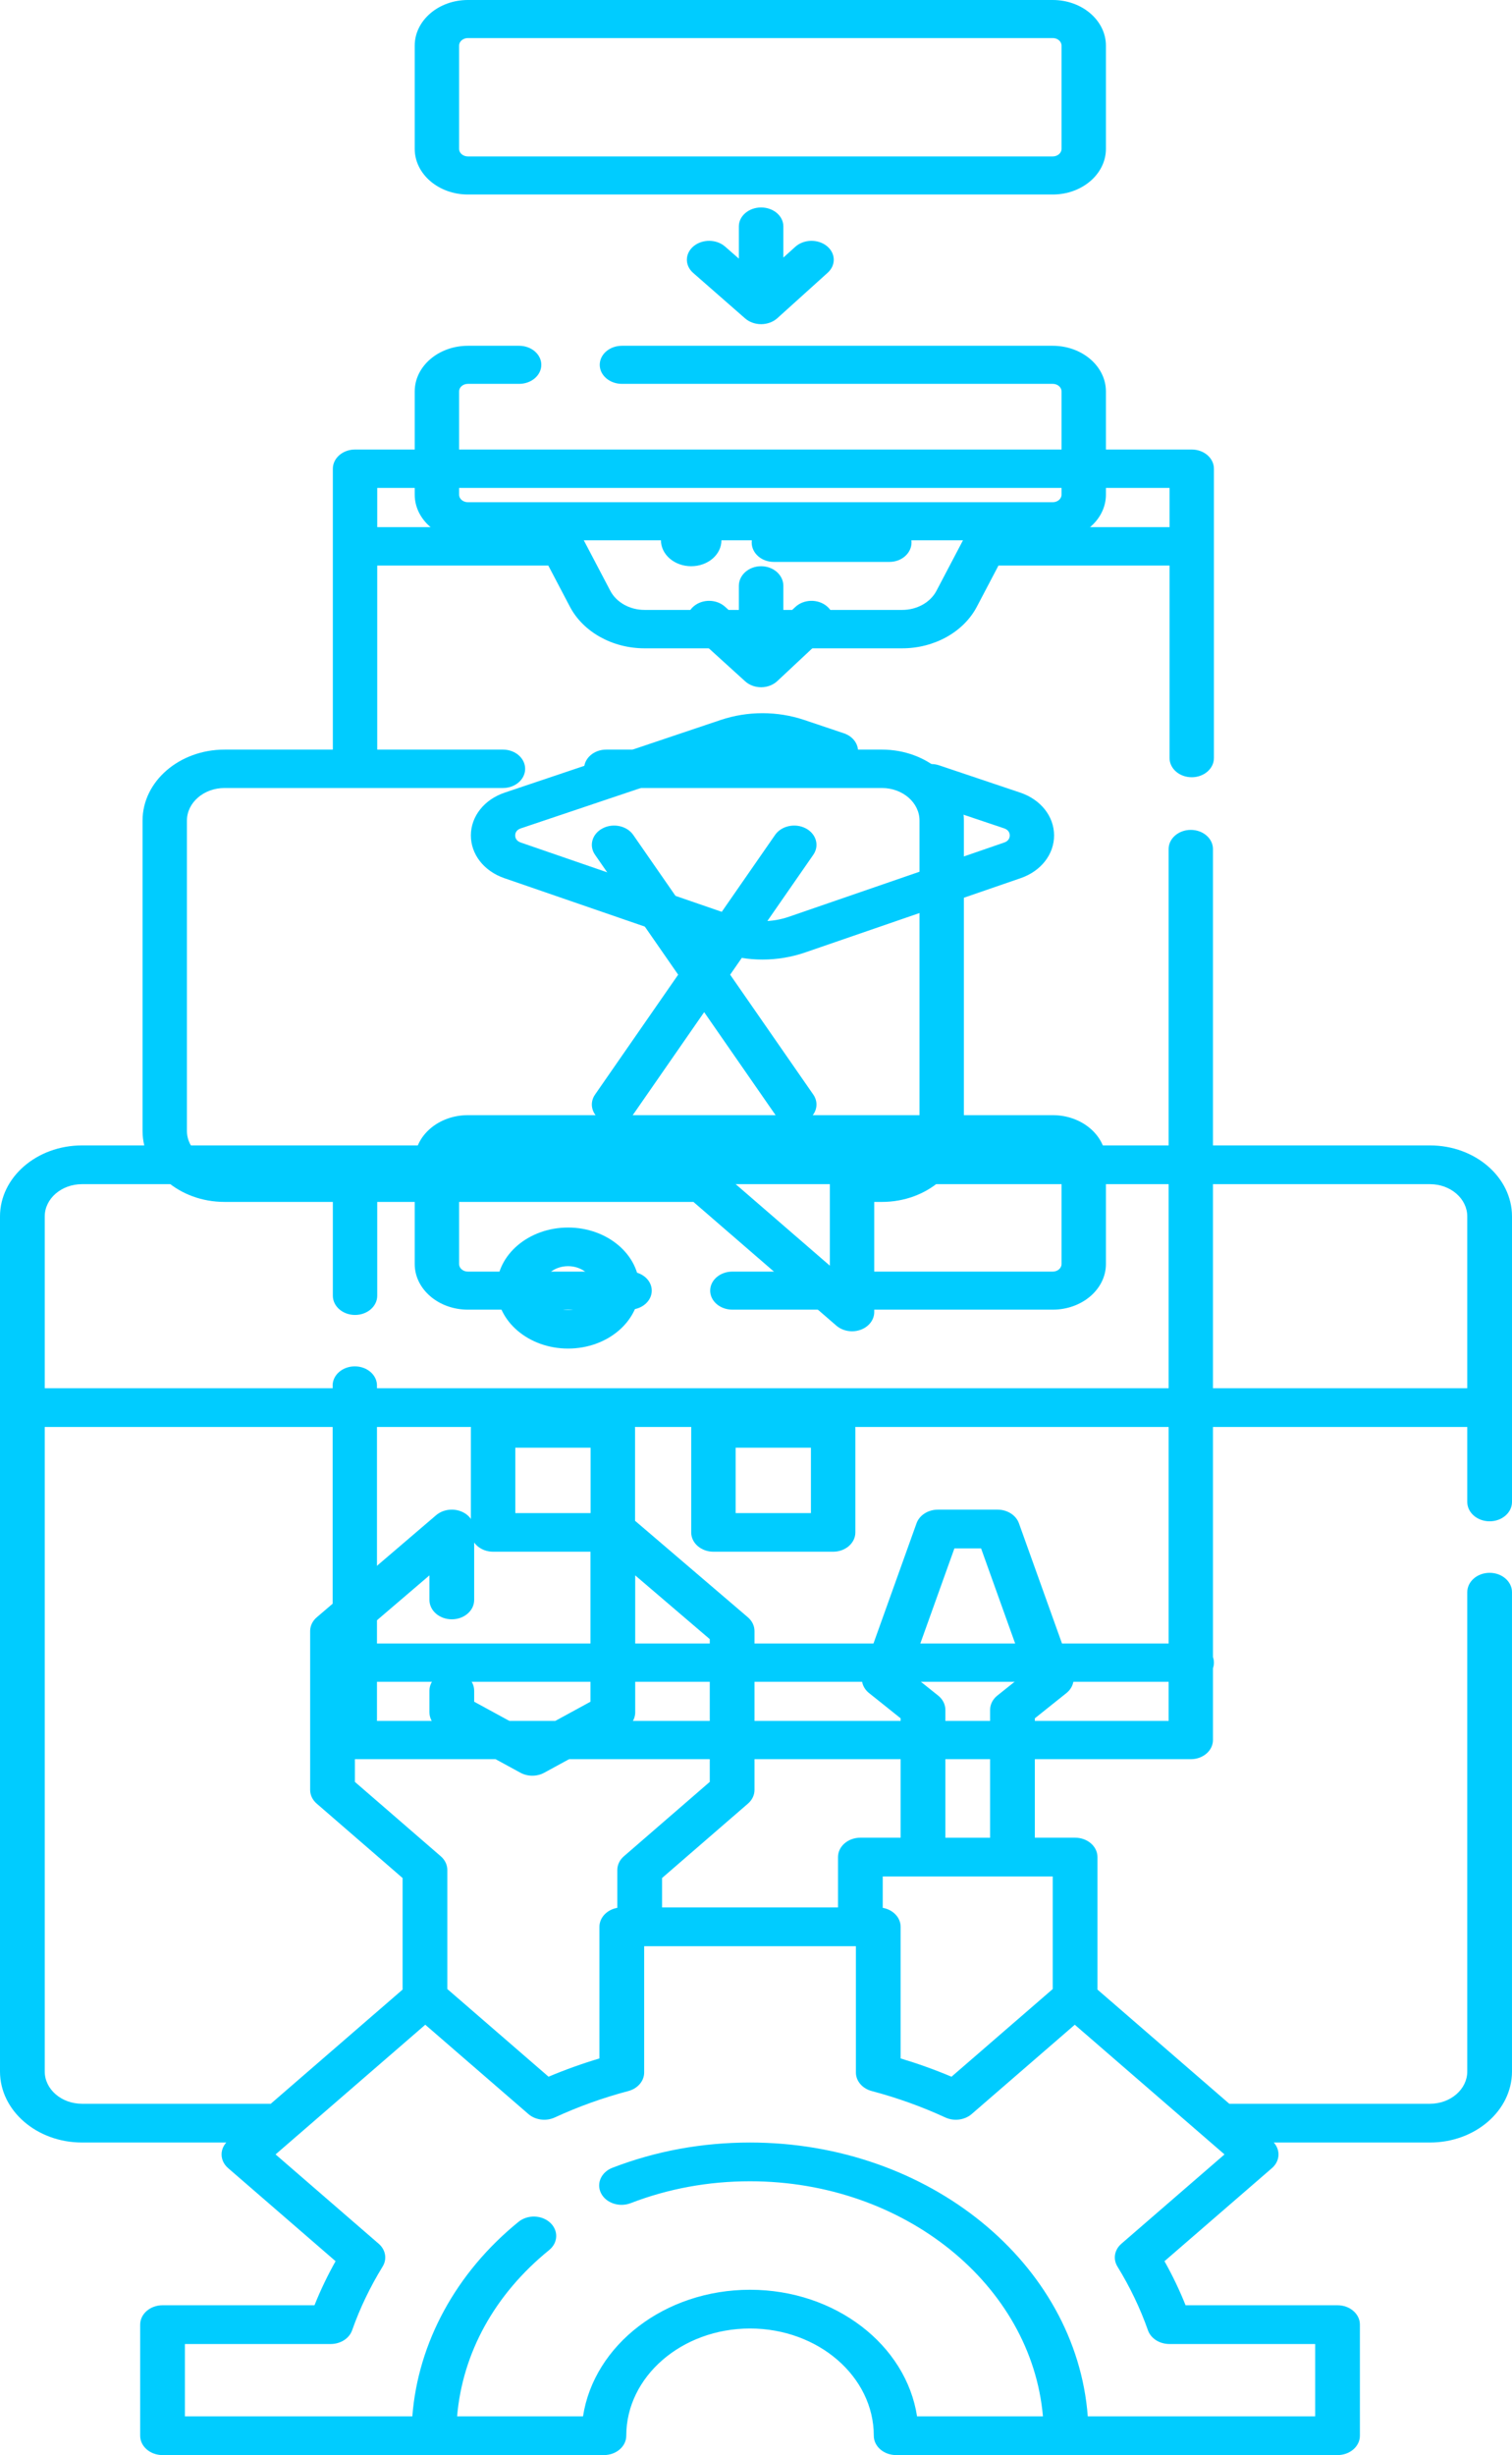 <svg width="350" height="568" viewBox="0 0 350 568" fill="none" xmlns="http://www.w3.org/2000/svg">
<path d="M131.5 284C122.401 284 115 290.282 115 298.001C115 305.721 122.401 312 131.5 312C140.599 312 148 305.721 148 298.001C148 290.282 140.599 284 131.5 284V284ZM131.5 303.064C128.208 303.064 125.533 300.792 125.533 297.999C125.533 295.208 128.208 292.936 131.5 292.936C134.792 292.936 137.47 295.208 137.47 297.999C137.47 300.792 134.789 303.064 131.5 303.064Z" fill="#00ccff"/>
<path d="M331.017 265H18.983C8.516 265 0 272.372 0 281.434V479.251C0 488.313 8.516 495.685 18.983 495.685H52.383C50.797 497.444 50.936 499.99 52.805 501.608L77.681 523.144C75.817 526.454 74.186 529.864 72.797 533.336H37.622C34.764 533.336 32.447 535.343 32.447 537.818V563.518C32.447 565.993 34.764 568 37.622 568H139.792C142.652 568 144.97 565.993 144.97 563.518C144.97 549.842 157.822 538.715 173.619 538.715C189.414 538.715 202.266 549.842 202.266 563.518C202.266 565.993 204.584 568 207.444 568H309.615C312.474 568 314.792 565.993 314.792 563.518V537.818C314.792 535.343 312.474 533.336 309.615 533.336H274.439C273.05 529.864 271.419 526.454 269.555 523.144L294.434 501.608C296.301 499.99 296.439 497.444 294.853 495.685H331.014C341.482 495.685 349.997 488.313 349.997 479.251V368.366C349.997 365.89 347.68 363.883 344.822 363.883C341.962 363.883 339.645 365.89 339.645 368.366V479.251C339.645 483.371 335.773 486.72 331.014 486.72H284.559L254.043 460.302V429.647C254.043 427.171 251.723 425.164 248.866 425.164H239.546V397.544L246.852 391.705C248.321 390.53 248.879 388.732 248.286 387.081L235.861 352.419C235.188 350.545 233.183 349.266 230.916 349.266H217.108C214.841 349.266 212.835 350.545 212.162 352.419L199.738 387.081C199.145 388.732 199.703 390.53 201.171 391.705L208.48 397.544V425.164H199.161C196.301 425.164 193.983 427.171 193.983 429.647V441.3H153.253V434.492L173.136 417.279C174.108 416.438 174.653 415.298 174.653 414.11V377.354C174.653 376.156 174.097 375.007 173.112 374.166L145.501 350.559C144.014 349.287 141.792 348.915 139.867 349.611C137.939 350.309 136.684 351.939 136.684 353.746V393.704L123.223 401.042L109.762 393.704V391.15C109.762 388.674 107.444 386.667 104.585 386.667C101.725 386.667 99.407 388.674 99.407 391.15V396.178C99.407 397.72 100.32 399.151 101.826 399.971L120.465 410.131C122.15 411.051 124.297 411.051 125.982 410.131L144.62 399.971C146.126 399.151 147.039 397.72 147.039 396.178V364.473L164.297 379.226V412.251L144.415 429.464C143.443 430.306 142.898 431.445 142.898 432.636V441.39C140.535 441.806 138.756 443.614 138.756 445.782V476.234C134.743 477.434 130.807 478.849 126.98 480.46L103.548 460.175V432.636C103.548 431.445 103.004 430.306 102.032 429.464L82.149 412.251V379.226L99.407 364.473V370.157C99.407 372.633 101.725 374.64 104.585 374.64C107.444 374.64 109.762 372.633 109.762 370.157V353.749C109.762 351.939 108.507 350.309 106.579 349.613C104.654 348.915 102.432 349.289 100.945 350.559L73.332 374.166C72.346 375.007 71.793 376.156 71.793 377.354V414.11C71.793 415.298 72.338 416.438 73.31 417.279L93.193 434.492V460.302L62.677 486.72H18.983C14.225 486.72 10.355 483.371 10.355 479.251V330.142H339.645V347.484C339.645 349.958 341.962 351.964 344.822 351.964C347.682 351.964 350 349.958 350 347.484V281.434C350 272.372 341.484 265 331.017 265V265ZM217.169 392.289L210.598 387.037L220.926 358.231H227.103L237.429 387.037L230.857 392.289C229.797 393.138 229.191 394.331 229.191 395.584V425.167H218.838V395.584C218.835 394.331 218.232 393.138 217.169 392.289V392.289ZM243.688 434.129V460.177L220.256 480.463C216.43 478.851 212.494 477.437 208.48 476.234V445.785C208.48 443.616 206.702 441.809 204.338 441.392V434.131H243.688V434.129ZM128.417 489.89C133.851 487.384 139.581 485.326 145.448 483.775C147.624 483.2 149.112 481.459 149.112 479.487V450.265H198.125V479.487C198.125 481.459 199.615 483.2 201.791 483.775C207.658 485.326 213.388 487.384 218.822 489.89C220.833 490.817 223.306 490.498 224.918 489.104L248.793 468.435L278.751 494.372C278.754 494.372 278.754 494.374 278.757 494.377L283.451 498.438L259.576 519.107C257.966 520.501 257.597 522.644 258.668 524.385C261.563 529.087 263.939 534.048 265.731 539.129C266.396 541.013 268.407 542.301 270.682 542.301H304.437V559.035H251.797C249.122 523.715 215.084 495.688 173.619 495.688C162.532 495.688 151.817 497.652 141.766 501.527C139.154 502.535 137.979 505.184 139.143 507.447C140.305 509.708 143.37 510.723 145.979 509.717C154.695 506.356 163.993 504.652 173.619 504.652C209.372 504.652 238.769 528.662 241.421 559.035H212.28C209.74 542.53 193.372 529.753 173.619 529.753C153.867 529.753 137.498 542.53 134.959 559.035H105.813C107.071 544.317 114.523 530.793 127.116 520.568C129.202 518.876 129.309 516.04 127.351 514.232C125.397 512.429 122.12 512.336 120.035 514.029C105.556 525.781 96.766 541.984 95.447 559.035H42.799V542.301H76.555C78.832 542.301 80.843 541.013 81.508 539.129C83.3 534.048 85.676 529.087 88.571 524.385C89.642 522.644 89.273 520.501 87.663 519.107L63.788 498.438L68.482 494.377C68.482 494.374 68.485 494.372 68.487 494.372L98.445 468.435L122.321 489.104C123.931 490.498 126.406 490.817 128.417 489.89V489.89ZM10.355 321.177V281.434C10.355 277.314 14.227 273.965 18.983 273.965H331.017C335.775 273.965 339.645 277.317 339.645 281.434V321.177H10.355Z" fill="#00ccff"/>
<path d="M160 131C163.866 131 167 128.314 167 125C167 121.686 163.866 119 160 119C156.134 119 153 121.686 153 125C153 128.314 156.134 131 160 131Z" fill="#00ccff"/>
<path d="M179.101 130H205.899C208.717 130 211 127.985 211 125.5C211 123.015 208.717 121 205.899 121H179.101C176.283 121 174 123.015 174 125.5C174 127.985 176.284 130 179.101 130Z" fill="#00ccff"/>
<path d="M139.505 259.364C140.336 259.795 141.251 260 142.154 260C143.907 260 145.615 259.228 146.582 257.834L163 234.17L179.418 257.834C180.386 259.228 182.094 260 183.846 260C184.749 260 185.664 259.795 186.495 259.364C188.938 258.096 189.73 255.356 188.264 253.244L169.016 225.5L188.264 197.756C189.73 195.644 188.938 192.904 186.495 191.636C184.052 190.369 180.884 191.054 179.418 193.166L163 216.83L146.582 193.166C145.115 191.053 141.948 190.369 139.505 191.636C137.062 192.904 136.27 195.644 137.736 197.756L156.984 225.5L137.736 253.244C136.27 255.356 137.062 258.096 139.505 259.364V259.364Z" fill="#00ccff"/>
<path d="M114.144 326C111.302 326 109 328 109 330.467V354.533C109 357 111.302 359 114.144 359H141.856C144.698 359 147 357 147 354.533V330.467C147 328 144.698 326 141.856 326H114.144ZM136.712 350.066H119.288V334.934H136.712V350.066Z" fill="#00ccff"/>
<path d="M192.856 326H165.144C162.302 326 160 328 160 330.467V354.533C160 357 162.302 359 165.144 359H192.856C195.698 359 198 357 198 354.533V330.467C198 327.999 195.698 326 192.856 326ZM187.712 350.066H170.288V334.934H187.712V350.066Z" fill="#00ccff"/>
<path d="M281 384.665C281 384.216 280.921 383.784 280.778 383.375V196.431C280.778 193.984 278.481 192 275.646 192C272.812 192 270.515 193.984 270.515 196.431V380.234H87.263V320.547C87.263 318.1 84.966 316.116 82.131 316.116C79.297 316.116 77 318.1 77 320.547V402.569C77 405.016 79.297 407 82.131 407H275.646C278.481 407 280.778 405.016 280.778 402.569V385.955C280.921 385.547 281 385.114 281 384.665ZM87.263 398.138V389.096H270.515V398.138H87.263Z" fill="#00ccff"/>
<path d="M77.049 299.78C77.049 302.234 79.348 304.224 82.185 304.224C85.022 304.224 87.321 302.234 87.321 299.78V278.074H160.519L193.601 306.698C194.584 307.549 195.898 308 197.234 308C197.896 308 198.563 307.889 199.198 307.662C201.118 306.974 202.369 305.353 202.369 303.556V278.075H204.15C214.61 278.075 223.12 270.712 223.12 261.661V189.84C223.12 180.789 214.61 173.426 204.15 173.426H140.335C137.498 173.426 135.2 175.415 135.2 177.87C135.2 180.324 137.498 182.313 140.335 182.313H204.149C208.946 182.313 212.848 185.69 212.848 189.84V261.66C212.848 265.81 208.946 269.186 204.149 269.186H197.232C194.395 269.186 192.097 271.176 192.097 273.63V292.828L166.278 270.488C165.314 269.655 164.008 269.186 162.646 269.186H82.252C82.23 269.186 82.208 269.184 82.185 269.184C82.163 269.184 82.141 269.186 82.119 269.186H51.97C47.173 269.186 43.271 265.81 43.271 261.66V189.84C43.271 185.69 47.173 182.313 51.97 182.313H116.425C119.262 182.313 121.561 180.324 121.561 177.87C121.561 175.415 119.262 173.426 116.425 173.426H87.321V130.842H126.921L131.928 140.373C134.999 146.218 141.778 149.994 149.199 149.994H208.851C216.271 149.994 223.05 146.217 226.121 140.373L231.128 130.842H270.729V175.377C270.729 177.831 273.027 179.821 275.864 179.821C278.701 179.821 281 177.831 281 175.377V108.444C281 105.99 278.701 104 275.864 104H82.185C79.348 104 77.049 105.99 77.049 108.444V173.427H51.97C41.51 173.427 33 180.79 33 189.841V261.661C33 270.711 41.51 278.074 51.97 278.074H77.049V299.78ZM270.728 112.887V121.955H227.821C225.807 121.955 223.979 122.974 223.145 124.56L216.769 136.695C215.361 139.375 212.253 141.107 208.851 141.107H149.199C145.796 141.107 142.687 139.375 141.28 136.695L134.904 124.56C134.07 122.973 132.243 121.955 130.229 121.955H87.322V112.887H270.728Z" fill="#00ccff"/>
<path d="M176.181 131C173.337 131 171.031 133.031 171.031 135.537V143.276L167.845 140.384C165.864 138.586 162.604 138.543 160.563 140.288C158.522 142.033 158.473 144.905 160.455 146.703L172.486 157.623C173.457 158.504 174.789 159 176.182 159H176.222C177.627 158.99 178.968 158.475 179.933 157.572L191.6 146.652C193.55 144.828 193.45 141.956 191.38 140.239C189.309 138.522 186.051 138.608 184.099 140.433L181.333 143.023V135.536C181.331 133.031 179.025 131 176.181 131V131Z" fill="#00ccff"/>
<path d="M243.691 258H108.308C101.521 258 96 262.735 96 268.555V292.445C96 298.265 101.522 303 108.308 303H145.732C148.568 303 150.868 301.028 150.868 298.596C150.868 296.163 148.568 294.192 145.732 294.192H108.308C107.186 294.192 106.272 293.408 106.272 292.445V268.555C106.272 267.592 107.186 266.808 108.308 266.808H243.691C244.814 266.808 245.728 267.592 245.728 268.555V292.445C245.728 293.408 244.814 294.192 243.691 294.192H169.53C166.694 294.192 164.394 296.163 164.394 298.596C164.394 301.028 166.694 303 169.53 303H243.691C250.478 303 256 298.265 256 292.445V268.555C256 262.735 250.478 258 243.691 258V258Z" fill="#00ccff"/>
<path d="M243.691 80H143.963C141.126 80 138.827 81.972 138.827 84.404C138.827 86.837 141.126 88.809 143.963 88.809H243.691C244.814 88.809 245.727 89.592 245.727 90.554V114.446C245.727 115.408 244.814 116.191 243.691 116.191H108.307C107.185 116.191 106.271 115.408 106.271 114.446V90.554C106.271 89.592 107.185 88.809 108.307 88.809H120.166C123.002 88.809 125.302 86.837 125.302 84.404C125.302 81.972 123.002 80 120.166 80H108.308C101.521 80 96 84.735 96 90.554V114.446C96 120.266 101.522 125 108.308 125H243.691C250.478 125 256 120.265 256 114.446V90.554C255.999 84.734 250.478 80 243.691 80Z" fill="#00ccff"/>
<path d="M109 193.245C108.979 197.647 112.019 201.542 116.745 203.171L166.6 220.35C169.792 221.45 173.146 222 176.5 222C179.854 222 183.208 221.45 186.4 220.35L236.254 203.171C240.981 201.543 244.021 197.647 244 193.245C243.979 188.843 240.901 184.969 236.159 183.375L217.397 177.067C214.753 176.18 211.783 177.312 210.757 179.597C209.731 181.882 211.04 184.453 213.68 185.341L232.443 191.649C233.566 192.027 233.738 192.834 233.739 193.282C233.741 193.729 233.578 194.538 232.458 194.924L182.603 212.103C178.667 213.459 174.332 213.459 170.395 212.103L120.54 194.924C119.421 194.538 119.257 193.729 119.259 193.282C119.261 192.834 119.433 192.027 120.556 191.649L170.524 174.85C174.377 173.555 178.62 173.555 182.473 174.85L191.638 177.931C194.282 178.82 197.252 177.686 198.278 175.402C199.304 173.118 197.995 170.545 195.355 169.658L186.19 166.576C179.941 164.475 173.057 164.475 166.809 166.576L116.841 183.375C112.1 184.969 109.022 188.844 109 193.245V193.245Z" fill="#00ccff"/>
<path d="M176.181 48C173.337 48 171.031 49.959 171.031 52.375V59.837L167.845 57.048C165.864 55.315 162.604 55.273 160.563 56.956C158.522 58.639 158.473 61.408 160.455 63.142L172.486 73.672C173.457 74.522 174.789 75 176.182 75H176.222C177.628 74.991 178.968 74.493 179.933 73.624L191.6 63.093C193.55 61.334 193.45 58.565 191.38 56.909C189.309 55.254 186.051 55.337 184.099 57.096L181.333 59.593V52.375C181.331 49.959 179.025 48 176.181 48V48Z" fill="#00ccff"/>
<path d="M243.691 0H108.308C101.521 0 96 4.735 96 10.555V34.445C96 40.265 101.522 45 108.308 45H243.691C250.478 45 256 40.265 256 34.445V10.555C256 4.735 250.478 0 243.691 0V0ZM245.728 34.445C245.728 35.408 244.814 36.192 243.691 36.192H108.308C107.186 36.192 106.272 35.408 106.272 34.445V10.555C106.272 9.592 107.186 8.808 108.308 8.808H243.691C244.814 8.808 245.728 9.592 245.728 10.555V34.445Z" fill="#00ccff"/>
</svg>
